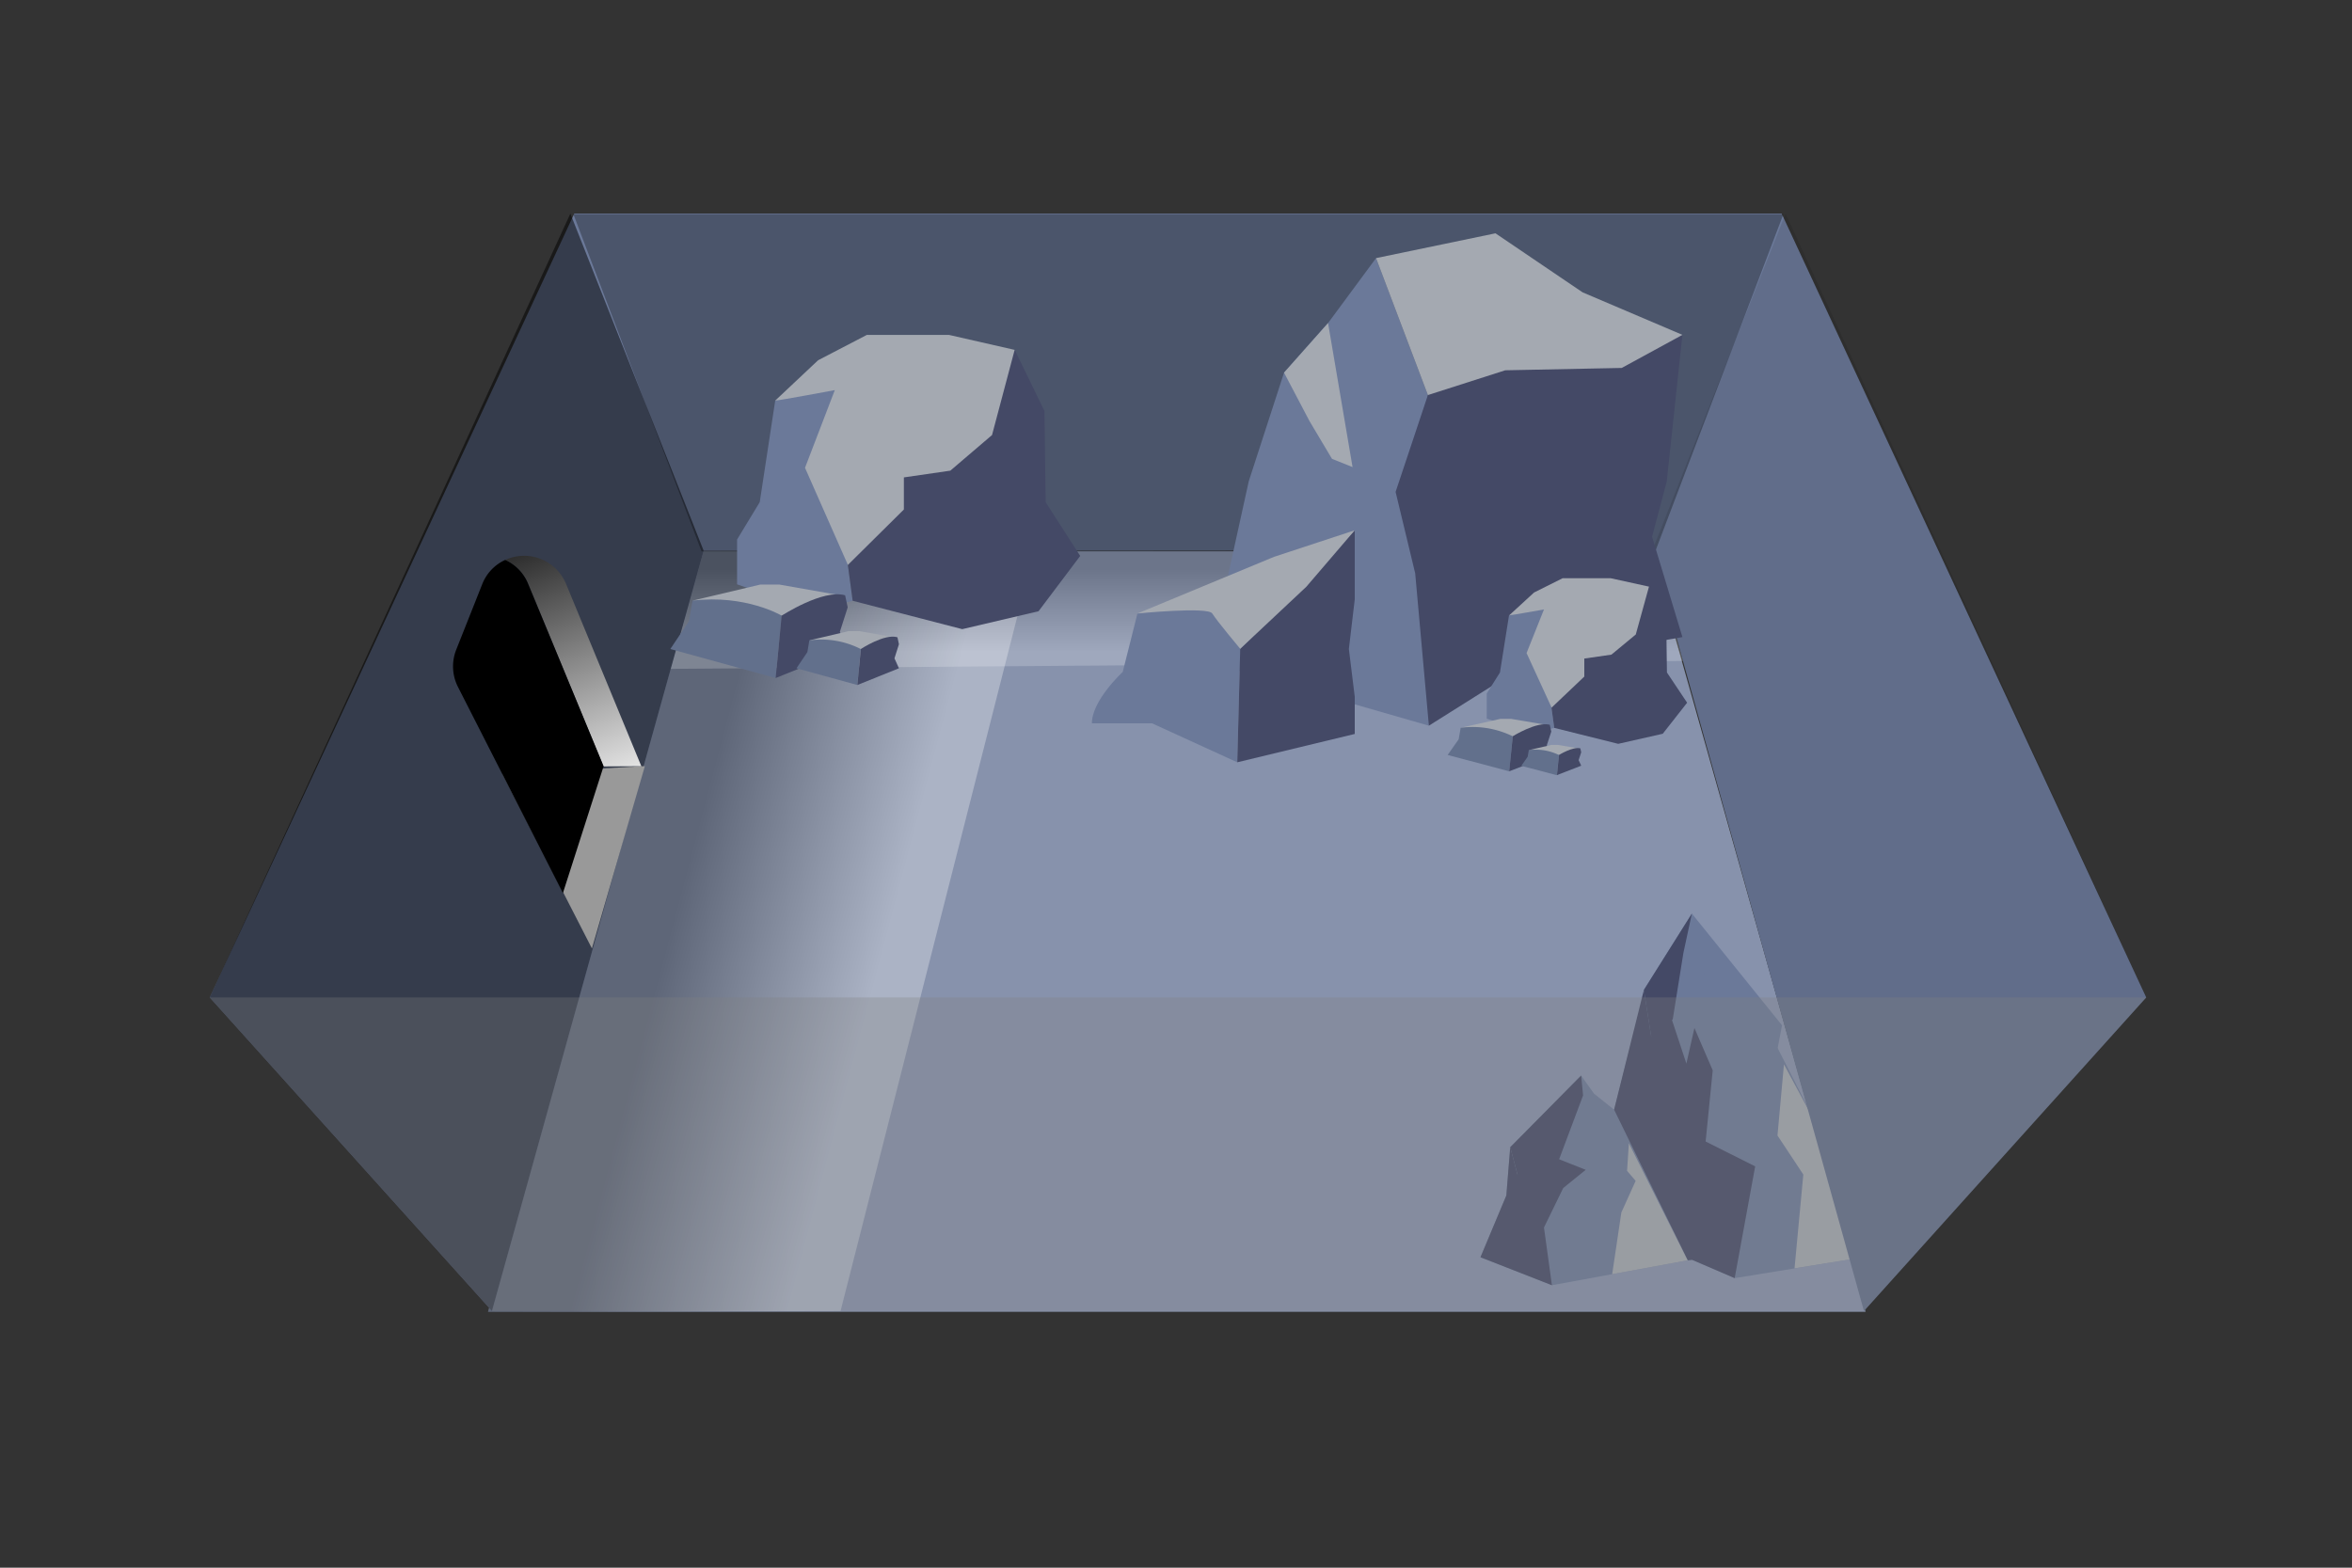 <svg xmlns="http://www.w3.org/2000/svg" xmlns:xlink="http://www.w3.org/1999/xlink" width="600" height="400" viewBox="0 0 600 400">
  <rect x="0" y="0" width="600" height="400" fill="#333333" stroke="none"/>
  <defs>
    <linearGradient id="a" x1="224.22" y1="245.67" x2="172.44" y2="231.97" gradientUnits="userSpaceOnUse">
      <stop offset="0" stop-color="#fff"/>
      <stop offset="1"/>
    </linearGradient>
    <linearGradient id="b" x1="300.15" y1="166.36" x2="300.15" y2="145.25" xlink:href="#a"/>
    <linearGradient id="c" x1="160.48" y1="206.77" x2="129.82" y2="125.77" xlink:href="#a"/>
  </defs>
  <title>room</title>
  <g style="isolation: isolate">
    <g>
      <polygon points="124.5 334.7 179.5 140.5 421.15 140.71 475.91 334.7 124.5 334.7" style="fill: #8792ac"/>
      <polygon points="124.5 334.7 214.43 334.5 263.74 140.71 179.5 140.5 124.5 334.7" style="opacity: 0.3;mix-blend-mode: multiply;fill: url(#a)"/>
      <polygon points="179.5 140.5 421.15 140.71 429.33 168.65 170.96 170.66 179.5 140.5" style="opacity: 0.2;mix-blend-mode: multiply;fill: url(#b)"/>
      <g>
        <polyline points="454.6 261.61 431.6 233.1 419.36 252.57 421.41 268.14 450.88 281.04" style="fill: #6b7999"/>
        <polyline points="417.09 287.4 406.63 279.04 403.35 274.43 385.26 292.72 397 304.68 417.26 305.03" style="fill: #6b7999"/>
        <polygon points="377.67 320.79 384.27 305.03 385.26 292.72 387.1 299.69 389.95 292.72 404.52 298.48 407.13 289.23 411.29 298.8 411.29 285.94 436.85 320.69 434.76 320.79 395.9 327.93 377.67 320.79" style="fill: #6b7999"/>
        <polygon points="430.13 320.79 411.76 283.13 419.48 253.07 421.23 264.51 425.2 256.24 430.2 271.38 434.96 247.42 440.48 261.22 444.15 255.09 453.37 267.2 475.33 310.33 475.33 320.79 442.52 326.12 430.13 320.79" style="fill: #6b7999"/>
        <polygon points="442.52 326.12 431.67 321.45 430.52 321.57 428.82 318.02 411.76 283.13 419.36 252.57 421.23 264.51 425.2 256.24 430.2 271.38 432.25 262.3 436.92 273.11 435.11 291.26 447.75 297.6 442.52 326.12" style="fill: #444966"/>
        <polygon points="393.87 313.2 395.9 327.93 377.67 320.79 384.27 305.03 385.26 292.72 387.1 299.69 389.95 292.72 404.52 298.48 398.78 303.13 393.87 313.2" style="fill: #444966"/>
        <polyline points="431.6 233.1 429.44 243.13 426.72 260.09 421.23 264.51 419.36 252.57" style="fill: #444966"/>
        <polyline points="403.35 274.43 403.85 279.49 397.38 296.74 387.1 299.69 385.26 292.72" style="fill: #444966"/>
        <polyline points="457.79 323.62 460.03 299.69 453.44 289.73 455.09 271.57 464.65 289.35 474.65 309.37 475.33 320.79" style="fill: #a4a9b1"/>
        <polyline points="430.52 321.57 415.53 291.71 415.07 298.74 417.26 301.3 413.61 309.37 411.27 325.11" style="fill: #a4a9b1"/>
      </g>
    </g>
    <g>
      <polygon points="53.5 254.5 125.5 334.5 179.5 140.5 421.5 140.5 475.5 334.5 547.5 254.5 454.5 54.5 146.5 54.5 53.5 254.5" style="fill: #6b7999"/>
      <polygon points="454.94 54.66 146.28 54.66 178.97 140.71 422.25 140.71 454.94 54.66" style="opacity: 0.3;mix-blend-mode: multiply"/>
      <polygon points="125.5 334.5 53.5 254.5 145.5 54.5 179.5 140.5 125.5 334.5" style="opacity: 0.5;mix-blend-mode: multiply"/>
      <polygon points="475.5 334.5 547.5 254.5 455.5 54.5 421.5 140.5 475.5 334.5" style="opacity: 0.1;mix-blend-mode: multiply"/>
      <polygon points="53.5 254.5 547.5 254.5 475.5 334.5 125.5 334.5 53.5 254.5" style="fill: gray;opacity: 0.3"/>
      <g>
        <polygon points="351.03 65.86 338.79 82.43 327.56 95.08 318.56 122.8 312.07 152.32 315.32 171 364.51 185.16 366.26 148.41 362.27 134.85 364.26 100.8 351.03 65.86" style="fill: #6b7999"/>
        <polygon points="364.26 100.8 356.02 125.51 361.02 146.29 364.51 185.16 381.75 174.31 406.47 166.48 429.19 162.56 421.45 136.96 425.2 122.8 429.19 85.44 392.61 87.25 364.26 100.8" style="fill: #444966"/>
        <polygon points="351.03 65.86 364.26 100.8 383.99 94.48 413.71 93.88 429.19 85.44 403.72 74.59 381.5 59.53 351.03 65.86" style="fill: #a4a9b1"/>
        <polygon points="338.79 82.43 345.04 119.18 339.79 117.07 334.05 107.43 327.56 95.08 338.79 82.43" style="fill: #a4a9b1"/>
        <g>
          <path d="M290.16,156.54l-3.75,14.91s-7.87,7.23-7.87,13.11h15.36l21.72,9.94.75-28.92-6-12.65Z" style="fill: #6b7999"/>
          <polygon points="316.38 165.58 345.6 135.3 345.6 152.93 344.1 165.58 345.6 177.78 345.6 187.27 315.63 194.5 316.38 165.58" style="fill: #444966"/>
          <path d="M290.16,156.54s18-1.81,19.1,0,7.12,9,7.12,9l16.86-15.82L345.6,135.3,325,142.08Z" style="fill: #a4a9b1"/>
        </g>
      </g>
    </g>
    <g>
      <polygon points="151 242 128.23 197.56 163.61 195.5 164.5 195.5 151 242" style="fill: #999;mix-blend-mode: multiply"/>
      <path d="M163.61,195.5,144.41,149a11.57,11.57,0,0,0-15.53-6.13,11.33,11.33,0,0,1,5.87,6.13l19.2,46.55Z" style="mix-blend-mode: multiply;fill: url(#c)"/>
      <path d="M134.74,149a11.33,11.33,0,0,0-5.87-6.13A11.33,11.33,0,0,0,123,149.1l-6.61,16.66a11.57,11.57,0,0,0,.44,9.52l26.77,52.59,10.38-32.36Z"/>
    </g>
    <g>
      <g>
        <g>
          <polygon points="197.76 102.21 193.81 128.13 188.03 137.66 188.03 149.1 207.79 155.96 217.51 153.29 216.3 144.14 228.3 104.88 224.5 91.16 197.76 102.21" style="fill: #6b7999"/>
          <polygon points="216.3 144.14 217.51 153.29 245.47 160.53 264.93 155.96 275.56 141.85 266.75 128.13 266.45 104.88 258.85 89.25 225.72 105.26 216.3 144.14" style="fill: #444966"/>
          <path d="M197.76,102.21c.91,0,15.2-2.67,15.2-2.67l-7.6,19.82,10.94,24.78L230.58,130v-8.19l11.85-1.72L253.07,111l5.77-21.73-16.72-3.81h-21L208.7,91.92Z" style="fill: #a4a9b1"/>
        </g>
        <g>
          <path d="M176.65,153.26s10.94.68,13.79,1.71a76.54,76.54,0,0,0,9,2.13s10.28-5.21,14.88-5.21l-15.54-2.74h-4.81Z" style="fill: #a4a9b1"/>
          <path d="M176.65,153.26l-.87,5.21L171,165.6,197.87,173l1.53-15.92S190.22,151.61,176.65,153.26Z" style="fill: #62708c"/>
          <path d="M199.4,157.1s10.5-6.86,16.19-5.21l.66,3.08-2,6.25,2,4.39L197.87,173Z" style="fill: #444966"/>
        </g>
        <g>
          <path d="M206.47,163.39s6.31.39,8,1a44,44,0,0,0,5.17,1.23s5.93-3,8.58-3l-9-1.58h-2.78Z" style="fill: #a4a9b1"/>
          <path d="M206.47,163.39l-.51,3-2.78,4.12,15.52,4.27.88-9.18A22.19,22.19,0,0,0,206.47,163.39Z" style="fill: #62708c"/>
          <path d="M219.6,165.6s6.06-4,9.34-3l.38,1.78-1.14,3.6,1.14,2.53-10.6,4.27Z" style="fill: #444966"/>
        </g>
      </g>
      <g>
        <g>
          <polygon points="384.95 157.03 382.64 171.59 379.27 176.94 379.27 183.37 390.81 187.22 396.49 185.72 395.78 180.58 402.79 158.53 400.57 150.82 384.95 157.03" style="fill: #6b7999"/>
          <polygon points="395.78 180.58 396.49 185.72 412.81 189.79 424.17 187.22 430.39 179.3 425.24 171.59 425.06 158.53 420.62 149.75 401.28 158.74 395.78 180.58" style="fill: #444966"/>
          <path d="M385,157c.53,0,8.87-1.5,8.87-1.5l-4.44,11.13,6.39,13.92,8.34-7.92v-4.6l6.92-1,6.21-5.14,3.37-12.21-9.76-2.14H398.62l-7.28,3.64Z" style="fill: #a4a9b1"/>
        </g>
        <g>
          <path d="M372.62,185.7s6.39.38,8.05,1a46.2,46.2,0,0,0,5.24,1.2s6-2.93,8.69-2.93l-9.07-1.54h-2.81Z" style="fill: #a4a9b1"/>
          <path d="M372.62,185.7l-.51,2.93-2.81,4L385,196.8l.89-8.94A23.21,23.21,0,0,0,372.62,185.7Z" style="fill: #62708c"/>
          <path d="M385.91,187.86s6.13-3.85,9.45-2.93l.38,1.73-1.15,3.51,1.15,2.47L385,196.8Z" style="fill: #444966"/>
        </g>
        <g>
          <path d="M390,191.4a32.51,32.51,0,0,1,4.64.55,26.57,26.57,0,0,0,3,.69s3.46-1.69,5-1.69l-5.23-.89h-1.62Z" style="fill: #a4a9b1"/>
          <path d="M390,191.4l-.29,1.69-1.62,2.31,9.07,2.4.52-5.16A13.38,13.38,0,0,0,390,191.4Z" style="fill: #62708c"/>
          <path d="M397.7,192.64s3.54-2.22,5.45-1.69l.22,1-.66,2,.66,1.42-6.19,2.4Z" style="fill: #444966"/>
        </g>
      </g>
    </g>
  </g>
</svg>
